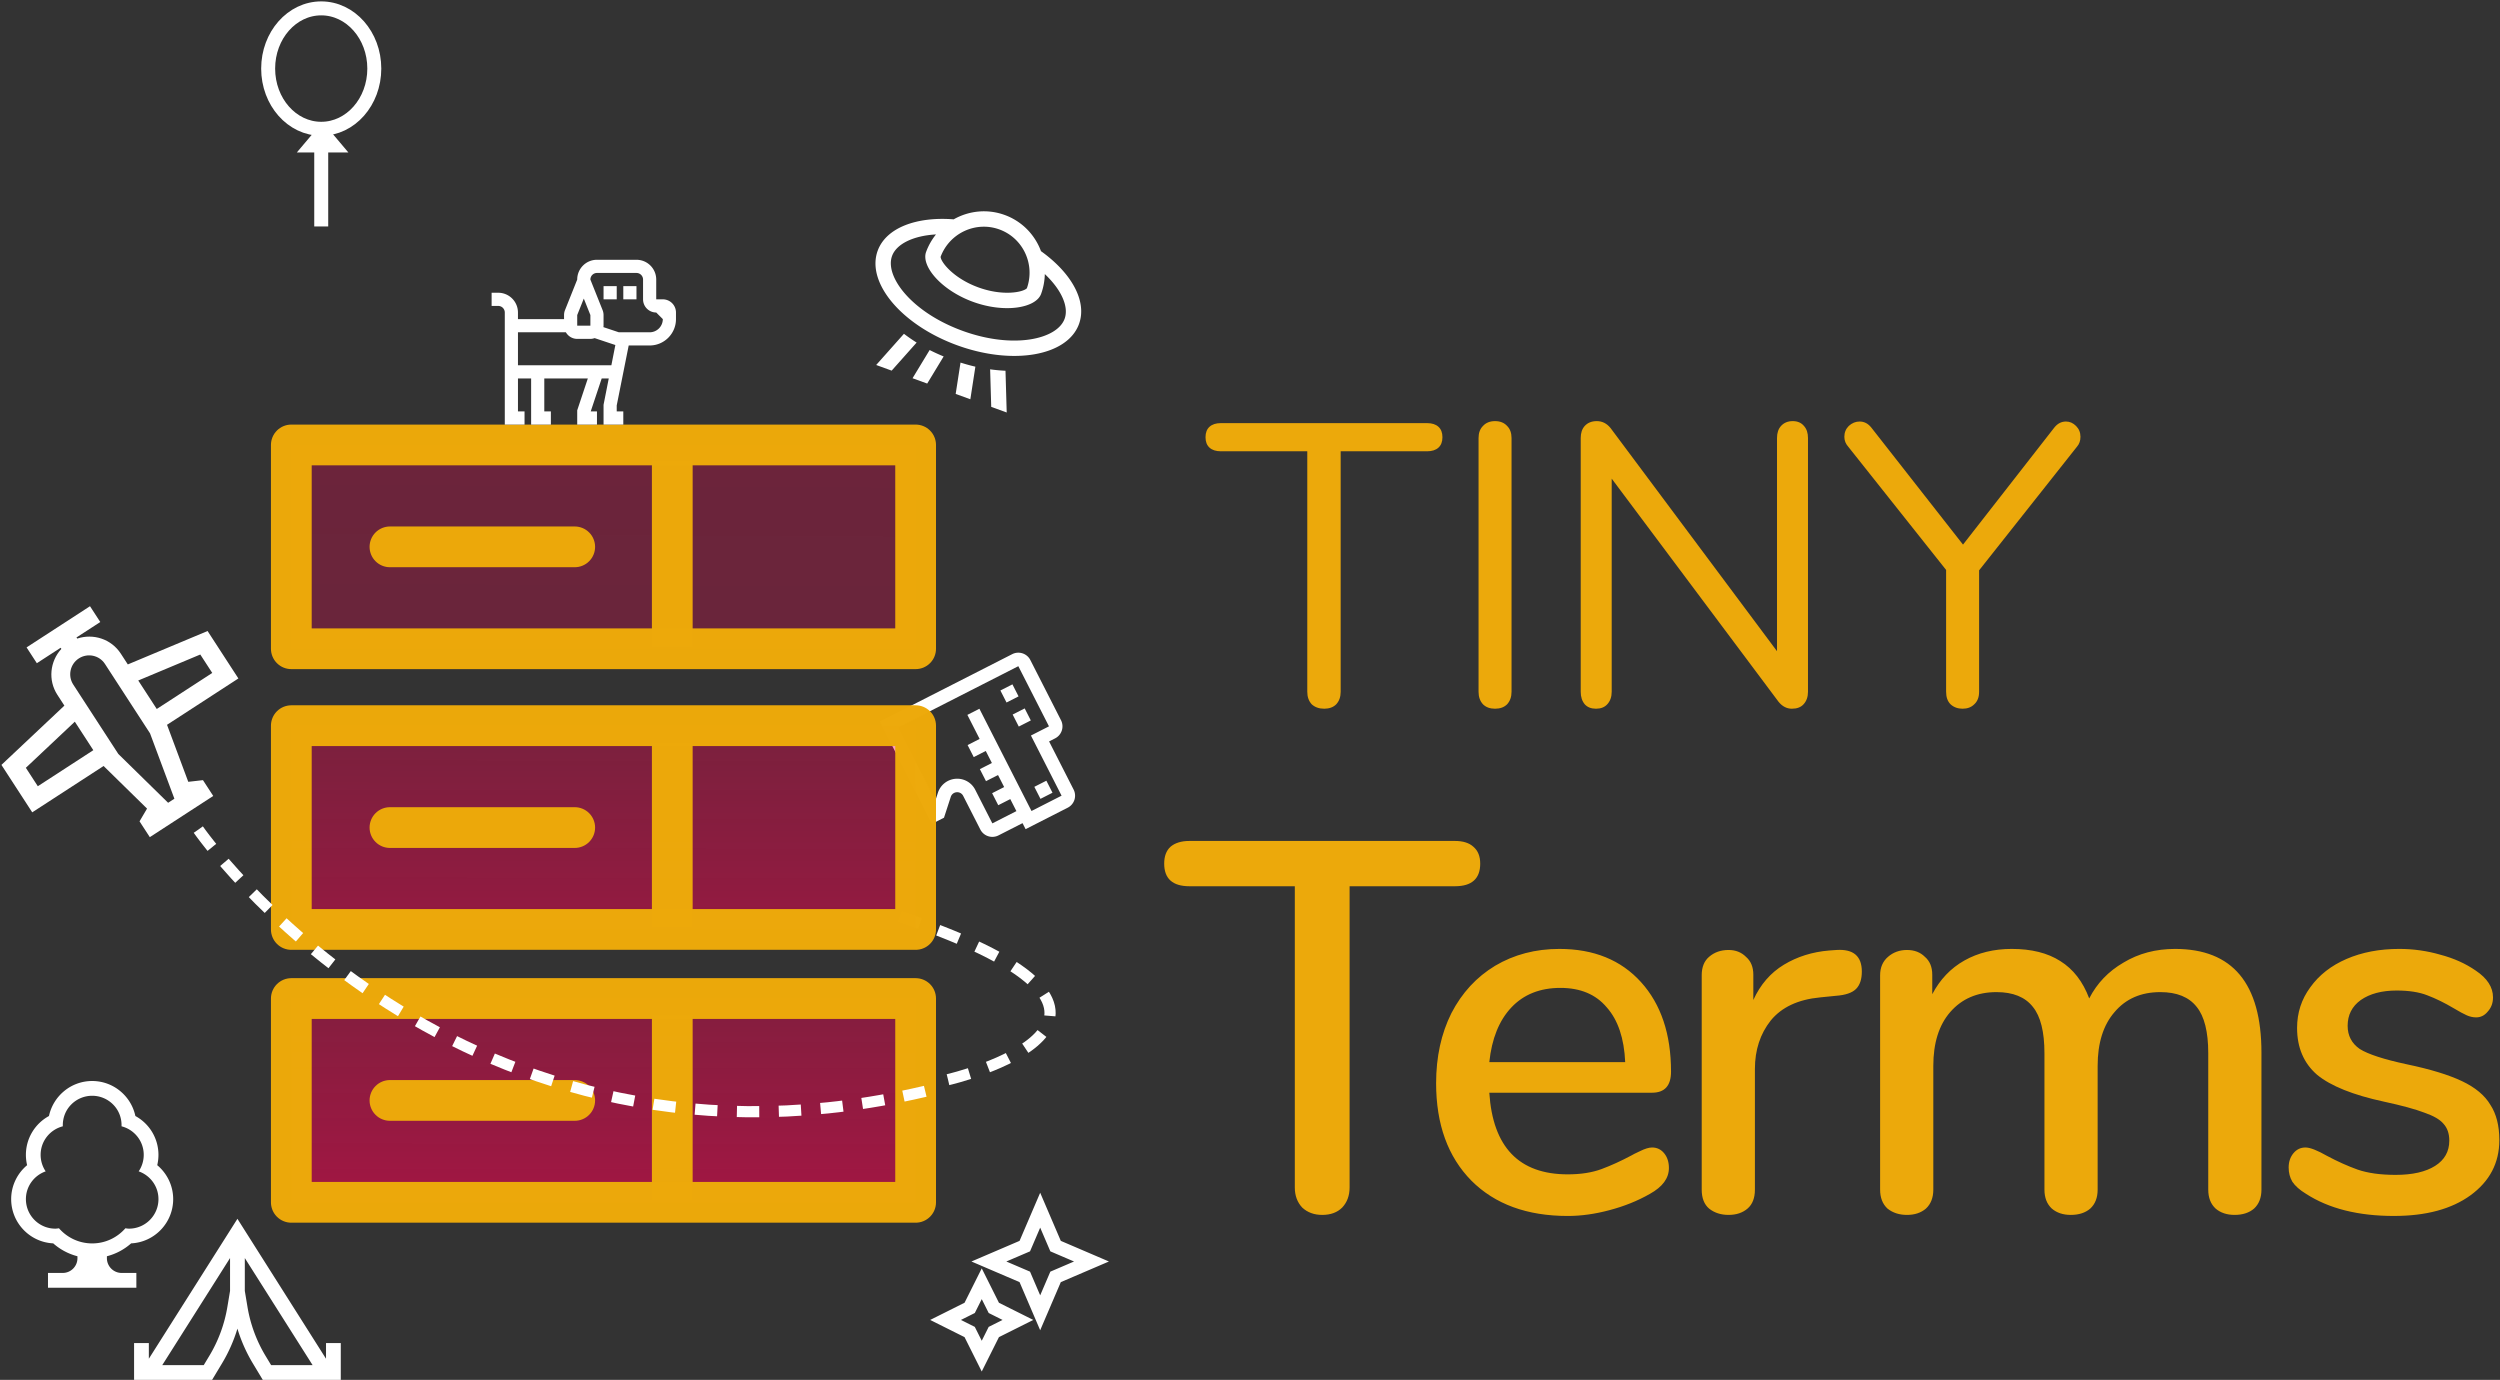 <svg xmlns="http://www.w3.org/2000/svg" width="895" height="494" viewBox="0 0 895 494"><rect x="0" y="0" width="895" height="494" fill="#333333" stroke="none"/><title>Group 3</title><defs><linearGradient x1="58.168%" y1="-206.717%" x2="49.588%" y2="371.443%" id="a"><stop stop-color="#F8004F" stop-opacity=".326" offset="0%"/><stop stop-color="#F8004F" stop-opacity=".23" offset="100%"/></linearGradient><linearGradient x1="50.792%" y1="-128.265%" x2="49.588%" y2="242.598%" id="b"><stop stop-color="#F8004F" stop-opacity=".184" offset="0%"/><stop stop-color="#F8004F" stop-opacity=".69" offset="100%"/></linearGradient><linearGradient x1="50.792%" y1="-259.851%" x2="49.588%" y2="111.012%" id="c"><stop stop-color="#F8004F" stop-opacity="0" offset="0%"/><stop stop-color="#F8004F" stop-opacity=".582" offset="100%"/></linearGradient></defs><g fill="none" fill-rule="evenodd"><path d="M376.794 283.797l-2.194-4.307-4.307 2.194 2.194 4.307 4.307-2.194zm-14.427-49.608l-47.372 24.138 18.652 36.605 4.306-2.194 2.422-7.453c.665-2.048 3.473-2.27 4.451-.35l6.129 12.027a4.832 4.832 0 0 0 6.5 2.112l8.614-4.388 1.097 2.153 15.073-7.68a4.832 4.832 0 0 0 2.112-6.5l-8.777-17.227 2.153-1.097a4.832 4.832 0 0 0 2.112-6.5l-10.971-21.533a4.832 4.832 0 0 0-6.501-2.113zm2.194 4.307l10.972 21.533-6.46 3.291 10.971 21.533-10.766 5.485-18.651-36.605-4.307 2.194 4.389 8.613-4.307 2.194 2.194 4.307 4.307-2.194 2.194 4.306-4.306 2.195 2.194 4.306 4.306-2.194 2.195 4.306-4.307 2.195 2.194 4.306 4.307-2.194 2.194 4.306-8.613 4.389-6.128-12.028a7.23 7.23 0 0 0-7.03-3.937 7.227 7.227 0 0 0-6.325 4.986l-.928 2.86-13.354-26.21 43.065-21.943zm-2.112 6.5l2.194 4.307-4.306 2.195-2.195-4.307 4.307-2.194zm4.389 8.614l2.194 4.306-4.307 2.195-2.194-4.307 4.307-2.194z" fill-rule="nonzero" fill="#fff"/><path d="M339.392 386.522s92.702-21.479-17.22-58.406" stroke="#fff" stroke-width="4" stroke-dasharray="8,7"/><path d="M473.35 434.937c-2.892 0-5.28-.88-7.166-2.64-1.76-1.885-2.64-4.274-2.64-7.165V317.276h-37.712c-6.033 0-9.05-2.703-9.05-8.108 0-2.64.754-4.651 2.262-6.034 1.634-1.383 3.897-2.074 6.788-2.074h95.034c2.891 0 5.091.691 6.6 2.074 1.634 1.383 2.451 3.394 2.451 6.034 0 5.405-3.017 8.108-9.05 8.108h-37.713v107.856c0 2.891-.88 5.28-2.64 7.165-1.76 1.76-4.148 2.64-7.165 2.64h.001zm118.088-24.136c1.76 0 3.205.692 4.336 2.075 1.131 1.383 1.697 3.143 1.697 5.28 0 3.645-2.263 6.725-6.788 9.239-4.4 2.513-9.24 4.462-14.519 5.845-5.153 1.383-10.119 2.074-14.896 2.074-14.582 0-26.084-4.211-34.507-12.633-8.422-8.548-12.633-20.176-12.633-34.884 0-9.428 1.823-17.787 5.468-25.078 3.771-7.291 8.988-12.948 15.65-16.97 6.789-4.023 14.457-6.035 23.005-6.035 12.32 0 22.062 3.96 29.227 11.88 7.165 7.92 10.748 18.604 10.748 32.055 0 5.028-2.263 7.542-6.788 7.542h-58.266c1.257 19.485 10.623 29.227 28.096 29.227 4.651 0 8.674-.629 12.068-1.886 3.393-1.257 6.976-2.89 10.748-4.902.377-.251 1.382-.754 3.017-1.509 1.76-.88 3.206-1.32 4.337-1.32zm-32.81-57.133c-7.29 0-13.136 2.325-17.536 6.976-4.4 4.651-7.04 11.188-7.92 19.61h48.649c-.377-8.547-2.577-15.084-6.6-19.61-3.897-4.65-9.428-6.976-16.593-6.976zm98.855-13.577c6.034-.377 9.051 2.2 9.051 7.731 0 2.766-.691 4.84-2.074 6.223s-3.771 2.2-7.165 2.451l-5.657.566c-7.92.754-13.828 3.52-17.725 8.296-3.771 4.777-5.657 10.56-5.657 17.348v43.18c0 3.017-.88 5.28-2.64 6.788-1.76 1.509-4.023 2.263-6.788 2.263-2.765 0-5.09-.754-6.976-2.263-1.76-1.508-2.64-3.77-2.64-6.788v-76.744c0-2.891.88-5.091 2.64-6.6 1.885-1.633 4.21-2.45 6.976-2.45 2.515 0 4.589.817 6.223 2.45 1.76 1.509 2.64 3.646 2.64 6.412v9.05c2.513-5.53 6.159-9.742 10.936-12.633 4.777-2.891 10.182-4.588 16.216-5.091l2.64-.189zm121.191-.377c20.616 0 30.924 12.382 30.924 37.147v49.025c0 2.891-.88 5.154-2.64 6.788-1.76 1.509-4.086 2.263-6.977 2.263-2.765 0-5.028-.754-6.788-2.263-1.76-1.633-2.64-3.896-2.64-6.788V377.05c0-7.668-1.383-13.199-4.148-16.593-2.765-3.52-7.102-5.28-13.01-5.28-6.914 0-12.382 2.389-16.405 7.166-4.023 4.65-6.034 11.062-6.034 19.233v44.311c0 2.891-.88 5.154-2.64 6.788-1.76 1.509-4.086 2.263-6.977 2.263-2.765 0-5.028-.754-6.788-2.263-1.76-1.633-2.64-3.896-2.64-6.788V377.05c0-7.668-1.383-13.199-4.148-16.593-2.766-3.52-7.103-5.28-13.01-5.28-6.915 0-12.446 2.389-16.594 7.166-4.023 4.65-6.034 11.062-6.034 19.233v44.311c0 2.891-.88 5.154-2.64 6.788-1.76 1.509-4.023 2.263-6.788 2.263-2.765 0-5.091-.754-6.977-2.263-1.76-1.633-2.64-3.896-2.64-6.788v-76.744c0-2.765.943-4.965 2.829-6.6 1.885-1.633 4.148-2.45 6.788-2.45 2.64 0 4.777.817 6.411 2.45 1.76 1.509 2.64 3.646 2.64 6.412v6.976c2.765-5.28 6.6-9.302 11.502-12.067 4.903-2.766 10.56-4.149 16.97-4.149 7.04 0 12.823 1.446 17.348 4.337 4.651 2.891 8.108 7.354 10.37 13.388 2.767-5.405 6.852-9.68 12.257-12.822 5.405-3.269 11.565-4.903 18.479-4.903v-.001zm78.374 95.6c-12.822 0-23.319-2.64-31.49-7.92-2.263-1.382-3.897-2.827-4.902-4.336-.88-1.509-1.32-3.206-1.32-5.091 0-2.011.566-3.708 1.697-5.091 1.131-1.383 2.577-2.075 4.337-2.075 1.633 0 4.21 1.006 7.73 3.017 3.771 2.011 7.417 3.646 10.937 4.903 3.645 1.257 8.17 1.886 13.576 1.886 6.034 0 10.748-1.069 14.142-3.206s5.091-5.153 5.091-9.05c0-2.515-.691-4.526-2.074-6.035-1.257-1.508-3.52-2.828-6.788-3.96-3.268-1.257-8.108-2.577-14.519-3.96-11.062-2.388-19.044-5.593-23.947-9.616-4.777-4.148-7.165-9.742-7.165-16.782 0-5.405 1.571-10.245 4.714-14.519 3.143-4.4 7.48-7.794 13.01-10.182 5.531-2.389 11.817-3.583 18.856-3.583 5.029 0 9.931.691 14.708 2.074 4.777 1.257 8.988 3.143 12.633 5.657 4.149 2.766 6.223 5.972 6.223 9.617 0 2.011-.629 3.708-1.886 5.091-1.131 1.383-2.514 2.074-4.148 2.074-1.131 0-2.263-.251-3.394-.754-1.131-.503-2.64-1.32-4.526-2.451-3.393-2.011-6.599-3.583-9.616-4.714-2.891-1.131-6.537-1.697-10.937-1.697-5.28 0-9.554 1.131-12.822 3.394-3.143 2.263-4.714 5.343-4.714 9.24 0 3.52 1.446 6.285 4.337 8.296 3.017 1.885 8.611 3.708 16.782 5.468 8.423 1.76 15.022 3.771 19.799 6.034 4.777 2.263 8.17 5.091 10.182 8.485 2.137 3.269 3.206 7.48 3.206 12.634 0 8.17-3.457 14.77-10.371 19.798-6.788 4.903-15.902 7.354-27.341 7.354z" fill-rule="nonzero" fill="#eca90b"/><g stroke="#eca90b" stroke-opacity=".992"><path stroke-width="14.588" stroke-linecap="round" stroke-linejoin="round" fill="url(#a)" fill-rule="nonzero" d="M.294.293h223.5V73.25H.294z" transform="translate(104 159)"/><path d="M240.675 165.282v66.148" stroke-width="14.587"/></g><g stroke="#eca90b" stroke-opacity=".992"><path stroke-width="14.588" stroke-linecap="round" stroke-linejoin="round" fill="url(#b)" fill-rule="nonzero" d="M.294.79h223.5v72.955H.294z" transform="translate(104 259)"/><path d="M240.675 265.778v66.147" stroke-width="14.587"/></g><g stroke="#eca90b" stroke-opacity=".992"><path stroke-width="14.588" stroke-linecap="round" stroke-linejoin="round" fill="url(#c)" fill-rule="nonzero" d="M.294.476h223.5v72.956H.294z" transform="translate(104 357)"/><path d="M240.675 363.465v66.147" stroke-width="14.587"/></g><path d="M205.749 195.772h-66.147m66.147 100.496h-66.147m66.147 97.687h-66.147" stroke-opacity=".992" stroke="#eca90b" stroke-width="14.588" stroke-linecap="round" stroke-linejoin="round"/><path d="M45.758 237.865l-2.507-3.86c-3.422-5.27-9.901-7.305-15.609-5.393l-.26-.4 8.517-5.53-3.677-5.66-22.708 14.747 3.676 5.66 8.516-5.53.259.4c-4.068 4.436-4.845 11.182-1.422 16.453l2.507 3.86L.51 273.835l11.029 16.983 25.547-16.59 15.554 15.25-2.687 4.563 3.676 5.66 5.678-3.686 2.838-1.843 5.677-3.687 2.839-1.843 5.677-3.687-3.676-5.661-5.261.6-7.606-20.414 25.547-16.59-11.03-16.983-28.554 11.96zM13.54 281.47l-4.285-6.598 17.53-16.507 6.625 10.201-19.87 12.904zm48.892 4.467l-2.246 1.458-17.827-17.477-14.301-22.022-1.838-2.83c-2.028-3.122-1.13-7.315 2-9.348 3.132-2.033 7.327-1.148 9.354 1.974l1.838 2.83 14.301 22.022 8.719 23.393zm13.556-45.022l-19.87 12.904-6.624-10.201 22.21-9.3 4.284 6.597z" fill-rule="nonzero" fill="#fff"/><g transform="translate(96 3)"><ellipse stroke="#fff" stroke-width="5" cx="19" cy="21.551" rx="19" ry="21.551"/><path d="M19 46.307v29.264" stroke="#fff" stroke-width="5" stroke-linecap="square"/><path fill="#fff" d="M19.493 40.651l9.23 10.934h-18.46z"/></g><path d="M216.071 102.44h4.715v4.72h-4.715v-4.72zm7.072 4.72h4.714v-4.72h-4.714v4.72zM242 111.88v2.36c0 5.213-4.222 9.44-9.429 9.44h-7.495l-4.29 21.474v2.126h2.357V152h-7.072v-7.08l1.867-9.44h-2.527l-3.929 11.8h2.232V152h-7.071v-5.102l3.802-11.418h-15.588v11.8h2.357V152h-7.071v-16.52h-4.714v11.8h2.357V152h-7.072v-40.12a2.36 2.36 0 0 0-2.357-2.36H176v-4.72h2.357a7.076 7.076 0 0 1 7.072 7.08v2.36h16.5v-1.451c0-.6.115-1.197.337-1.754l4.377-10.955c0-3.91 3.166-7.08 7.071-7.08h14.143a7.076 7.076 0 0 1 7.072 7.08v7.08h2.357a4.716 4.716 0 0 1 4.714 4.72zm-30.643.909l-2.357-5.9-2.357 5.9v3.811h4.714v-3.811zm8.938 10.728l-7.408-2.473c-.48.167-.99.276-1.53.276h-4.714c-1.74 0-3.244-.956-4.062-2.36H185.43v11.8h33.443l1.423-7.243zm14.634-11.637a4.716 4.716 0 0 1-4.715-4.72v-7.08a2.36 2.36 0 0 0-2.357-2.36h-14.143a2.362 2.362 0 0 0-2.357 2.36l4.377 10.955c.222.56.337 1.154.337 1.754v3.811c0 .177-.033.342-.051.514l5.532 1.846h11.02c2.6 0 4.714-2.117 4.714-4.72l-2.357-2.36z" fill-rule="nonzero" fill="#fff"/><path d="M71 297s93.29 135.063 263.805 92.826" stroke="#fff" stroke-width="4" stroke-dasharray="8,7"/><path d="M53.286 480.818v5.608L85 436.335l31.714 50.09v-5.607H122V494H94.076l-3.537-5.876A55.2 55.2 0 0 1 85 475.656a55.213 55.213 0 0 1-5.54 12.468L75.925 494H48v-13.182h5.286zm41.786 4.593l1.995 3.316h14.853l-24.277-38.343v11.763l.957 5.727a49.822 49.822 0 0 0 6.472 17.537zm-22.14 3.316l1.996-3.316a49.828 49.828 0 0 0 6.472-17.535l.957-5.729v-11.763L58.08 488.727h14.853zM359.967 132.73l.434 14.945-5.544-2.018-.39-13.44c1.863.262 3.698.427 5.5.514zm-16.102-2.924l-1.732 11.22 5.251 1.911 1.8-11.67c-1.762-.399-3.54-.905-5.32-1.461zm-17.176 5.599l5.251 1.911 5.886-9.708c-1.724-.719-3.408-1.473-5.016-2.301l-6.121 10.098zm-13.017-4.738l5.544 2.018 8.938-10.045a60.116 60.116 0 0 1-4.543-3.142l-9.939 11.169zm72.61-14.67c-4.169 11.453-23.682 14.865-43.585 7.621-19.902-7.244-32.657-22.4-28.489-33.853 2.995-8.227 13.917-12.286 27.208-11.241 5.392-3.057 12.008-3.84 18.263-1.563 6.263 2.279 10.833 7.142 12.993 12.957 10.836 7.742 16.602 17.858 13.61 26.08zm-49.545-24.056c.07 1.887 4.604 7.7 13.508 10.94 8.903 3.241 16.113 1.703 17.38.303 3.027-8.541-1.361-17.956-9.833-21.04-8.47-3.083-17.884 1.308-21.055 9.797zm44.396 22.183c1.551-4.261-1.086-10.35-7.09-16.008a22.125 22.125 0 0 1-1.319 7.076c-1.847 5.076-12.994 7.013-24.366 2.874-11.372-4.14-18.666-12.788-16.819-17.864a22.137 22.137 0 0 1 3.548-6.279c-8.247.474-14.179 3.452-15.73 7.716-2.678 7.356 7.024 20.17 25.227 26.795 18.204 6.626 33.872 3.046 36.55-4.31zm-334.184 331C55.317 444.723 62 437.772 62 429.286c0-4.779-2.167-9.197-5.708-12.15.288-1.205.435-2.447.435-3.707a15.816 15.816 0 0 0-8.26-13.897C46.942 392.378 40.586 387 33 387c-7.585 0-13.941 5.378-15.468 12.532a15.82 15.82 0 0 0-8.26 13.897c0 1.26.148 2.502.436 3.708C6.168 420.089 4 424.507 4 429.286c0 8.486 6.683 15.437 15.051 15.838a21.08 21.08 0 0 0 8.676 4.615v.69c0 2.92-2.36 5.285-5.272 5.285h-5.273V461h31.636v-5.286h-5.273a5.278 5.278 0 0 1-5.272-5.285v-.69a21.08 21.08 0 0 0 8.676-4.615zm-25.834-5.399c-.43.056-.854.132-1.297.132-5.824 0-10.545-4.733-10.545-10.571 0-4.615 2.968-8.497 7.078-9.94a10.546 10.546 0 0 1-1.806-5.917c0-4.935 3.386-9.044 7.946-10.21-.213-6.258 4.772-10.933 10.509-10.933 5.729 0 10.722 4.672 10.509 10.933 4.56 1.166 7.946 5.275 7.946 10.21 0 2.193-.667 4.228-1.806 5.917 4.11 1.443 7.078 5.325 7.078 9.94 0 5.838-4.721 10.571-10.545 10.571-.443 0-.868-.076-1.297-.132-2.898 3.314-7.142 5.418-11.885 5.418-4.743 0-8.985-2.104-11.885-5.418zm326.655 11.89l17.23-7.384L372.385 427l7.384 17.23L397 451.616 379.77 459l-7.385 17.23L365 459l-17.23-7.385zm20.979 3.636l.775 1.81 2.86 6.673 2.86-6.674.776-1.809 1.81-.775 6.673-2.86-6.673-2.86-1.81-.776-.775-1.81-2.86-6.673-2.86 6.673-.776 1.81-1.81.775-6.673 2.86 6.674 2.86 1.809.776zm-23.441 11.134l6.154-12.308 6.153 12.308 12.308 6.153-12.308 6.154L351.462 491l-6.154-12.308L333 472.538l12.308-6.153zm2.2 7.904l1.467.733.734 1.467 1.753 3.503 1.75-3.5.733-1.467 1.467-.734 3.503-1.753-3.5-1.75-1.467-.733-.734-1.467-1.75-3.5-1.75 3.5-.734 1.467-1.467.733-3.5 1.75 3.495 1.75z" fill-rule="nonzero" fill="#fff"/><path d="M474.056 253.72q-2.736 0-4.464-1.584-1.584-1.728-1.584-4.464V161.56h-30.96q-2.592 0-4.032-1.296t-1.44-3.744q0-2.448 1.44-3.744 1.44-1.296 4.032-1.296h73.872q2.592 0 4.032 1.296t1.44 3.744q0 2.448-1.44 3.744-1.44 1.296-4.032 1.296h-30.96v86.112q0 2.736-1.584 4.464-1.584 1.584-4.32 1.584zm61.17 0q-2.736 0-4.32-1.584-1.584-1.728-1.584-4.464v-90.864q0-2.736 1.584-4.32 1.584-1.728 4.32-1.728t4.32 1.728q1.584 1.584 1.584 4.32v90.864q0 2.736-1.584 4.464-1.584 1.584-4.32 1.584zm106.559-102.96q2.592 0 4.032 1.728 1.44 1.584 1.44 4.32v90.864q0 2.736-1.584 4.464-1.44 1.584-4.176 1.584t-4.752-2.448l-59.76-79.92v76.32q0 2.736-1.584 4.464-1.44 1.584-4.032 1.584t-4.032-1.584q-1.44-1.728-1.44-4.464v-90.864q0-2.736 1.44-4.32 1.584-1.728 4.32-1.728 2.88 0 4.896 2.448l59.616 79.92v-76.32q0-2.736 1.44-4.32 1.584-1.728 4.176-1.728zm93.66 2.304q1.728-2.16 4.176-2.16 2.016 0 3.6 1.584t1.584 3.888q0 2.16-1.296 3.6l-34.992 44.208v43.488q0 2.88-1.728 4.464-1.584 1.584-4.176 1.584t-4.32-1.584q-1.584-1.584-1.584-4.464V204.04l-34.992-44.064q-1.44-1.584-1.44-3.6 0-2.304 1.584-3.888 1.728-1.584 3.888-1.584 2.448 0 4.176 2.16l32.832 41.904z" font-weight="400" font-size="144" font-family="Nunito-Regular,Nunito" letter-spacing="-.269" fill="#eca90b"/></g></svg>